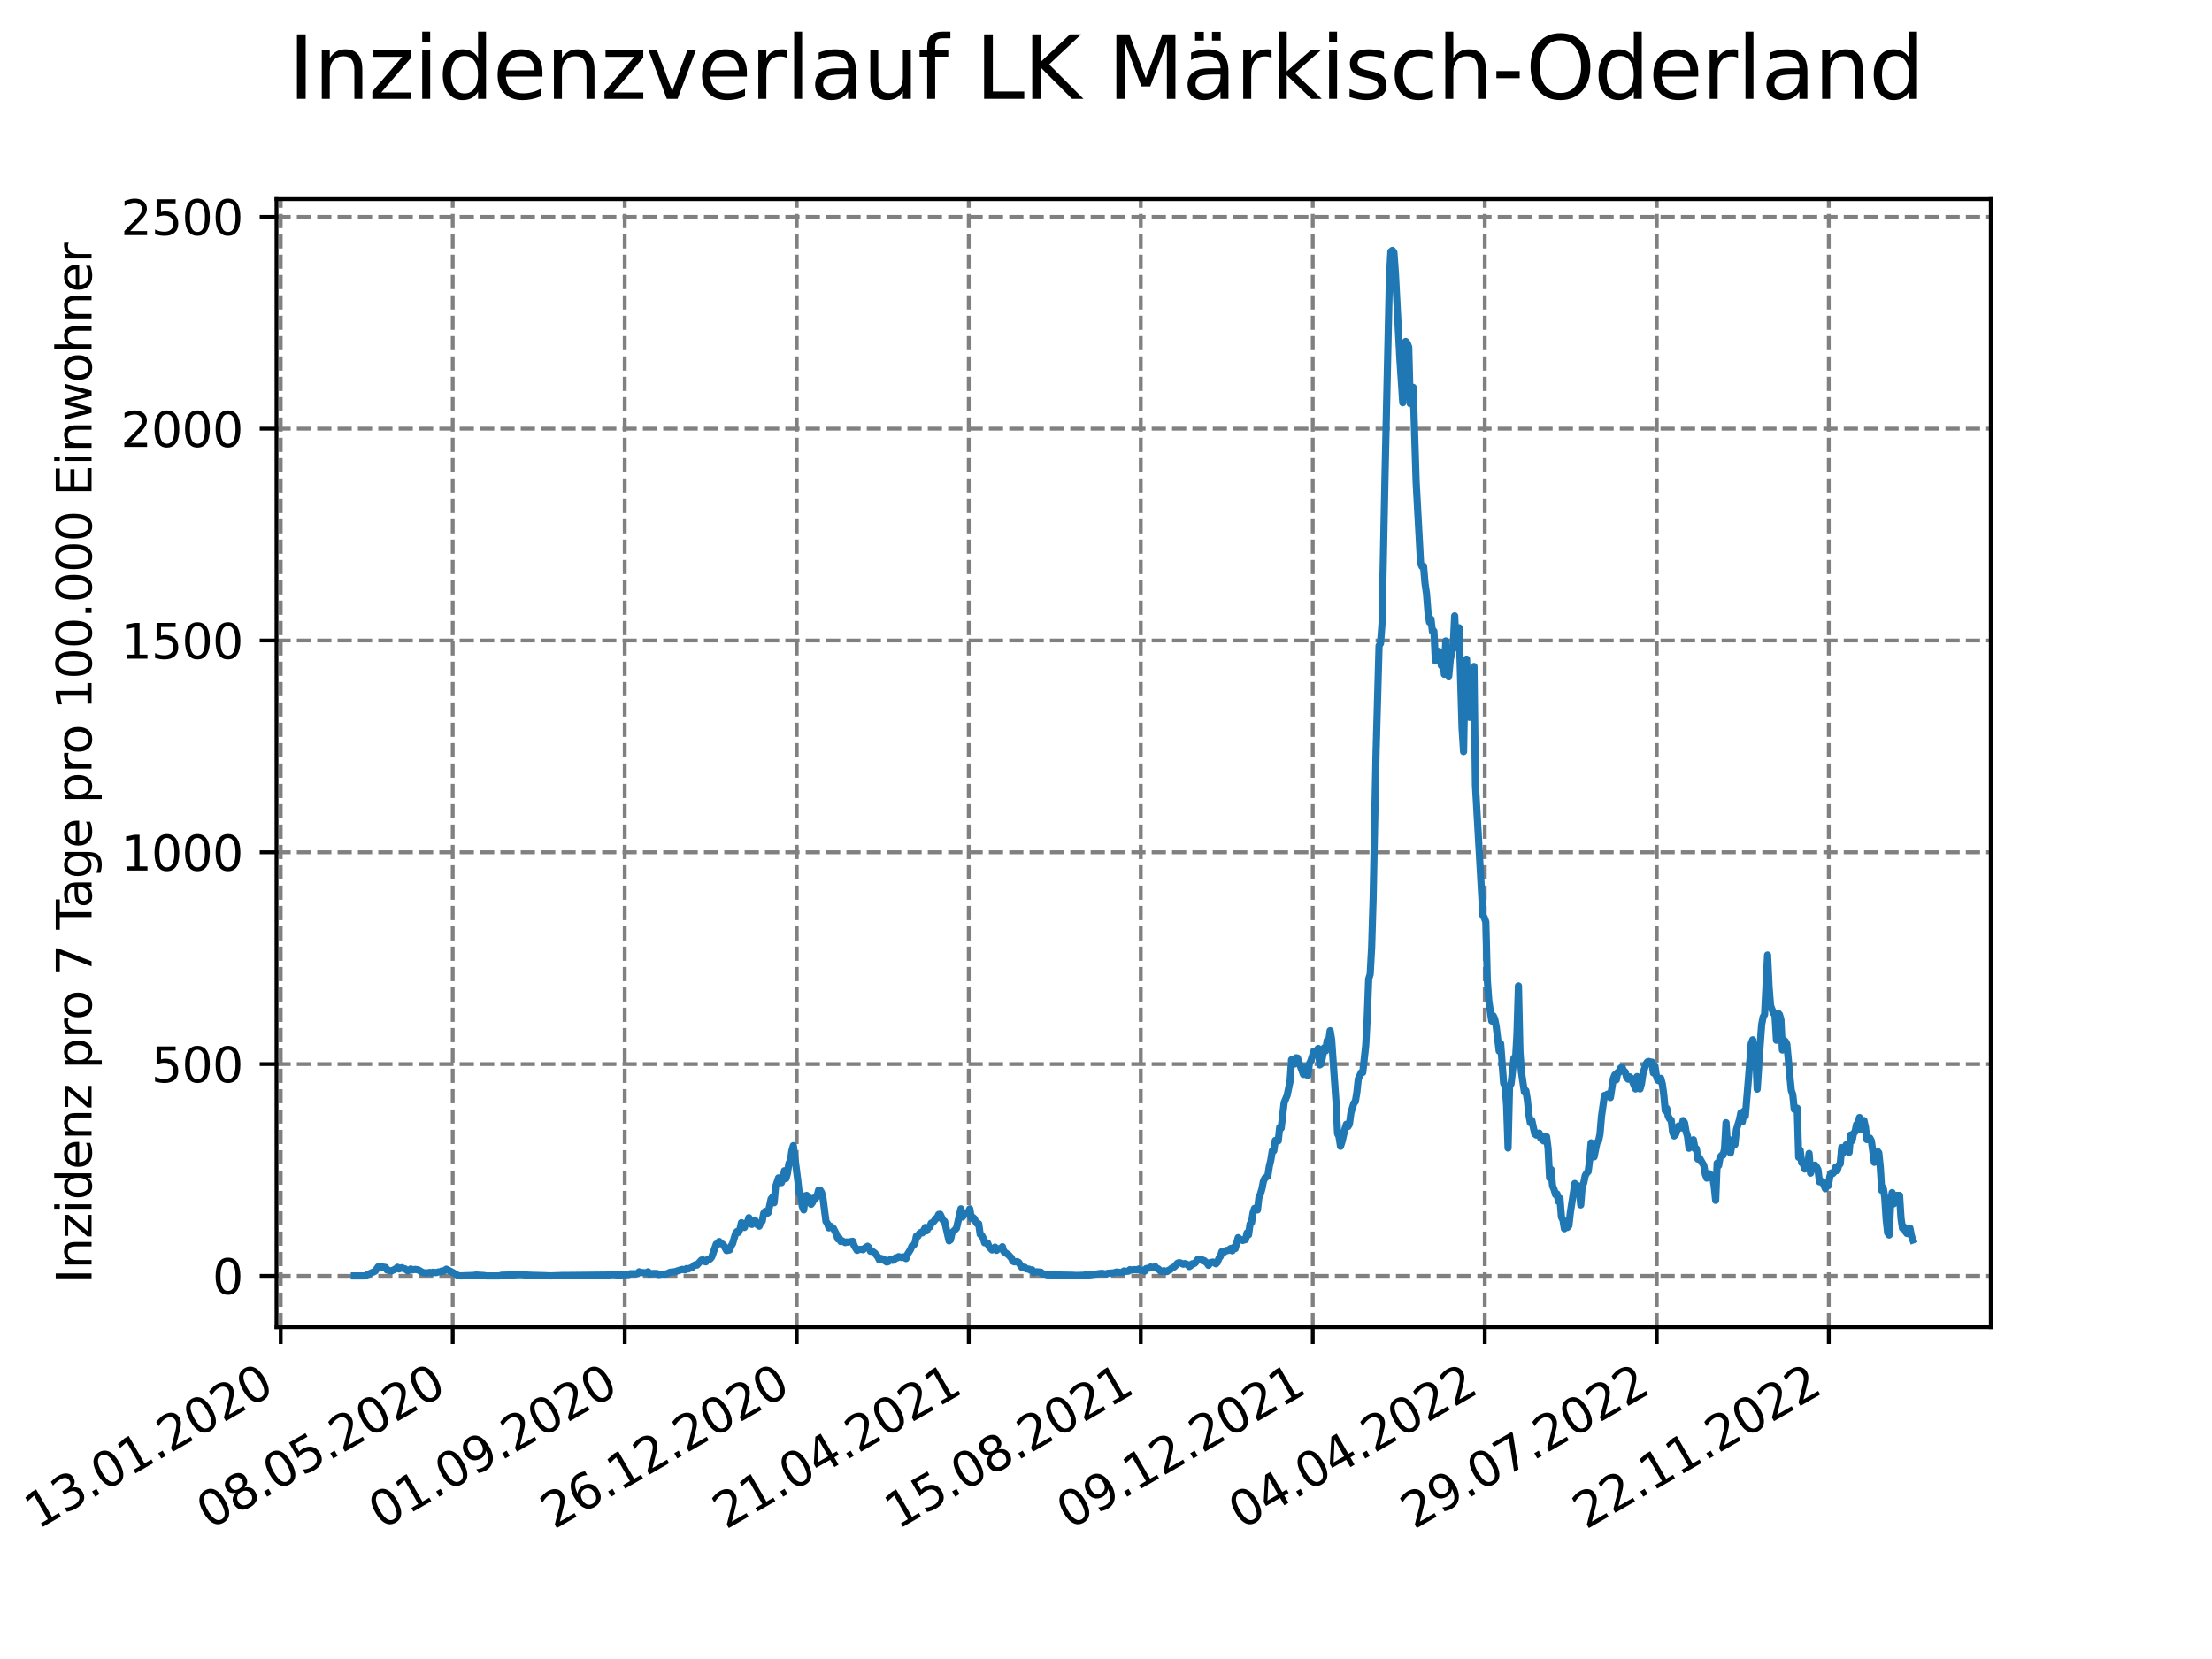 <?xml version="1.0" encoding="utf-8" standalone="no"?>
<!DOCTYPE svg PUBLIC "-//W3C//DTD SVG 1.1//EN"
  "http://www.w3.org/Graphics/SVG/1.1/DTD/svg11.dtd">
<svg xmlns:xlink="http://www.w3.org/1999/xlink" width="460.8pt" height="345.6pt" viewBox="0 0 460.8 345.6" xmlns="http://www.w3.org/2000/svg" version="1.1">
 <defs>
  <style type="text/css">*{stroke-linejoin: round; stroke-linecap: butt}</style>
 </defs>
 <g id="figure_1">
  <g id="patch_1">
   <path d="M 0 345.6 
L 460.8 345.6 
L 460.8 0 
L 0 0 
z
" style="fill: #ffffff"/>
  </g>
  <g id="axes_1">
   <g id="patch_2">
    <path d="M 57.6 276.48 
L 414.72 276.48 
L 414.72 41.472 
L 57.6 41.472 
z
" style="fill: #ffffff"/>
   </g>
   <g id="matplotlib.axis_1">
    <g id="xtick_1">
     <g id="line2d_1">
      <path d="M 58.478 276.48 
L 58.478 41.472 
" clip-path="url(#pdcfef39539)" style="fill: none; stroke-dasharray: 2.96,1.28; stroke-dashoffset: 0; stroke: #808080; stroke-width: 0.8"/>
     </g>
     <g id="line2d_2">
      <defs>
       <path id="mbf5cfbfa05" d="M 0 0 
L 0 3.5 
" style="stroke: #000000; stroke-width: 0.8"/>
      </defs>
      <g>
       <use xlink:href="#mbf5cfbfa05" x="58.478" y="276.48" style="stroke: #000000; stroke-width: 0.8"/>
      </g>
     </g>
     <g id="text_1">
      <!-- 13.01.2020 -->
      <g transform="translate(7.853 318.689) rotate(-30) scale(0.1 -0.1)">
       <defs>
        <path id="DejaVuSans-31" d="M 794 531 
L 1825 531 
L 1825 4091 
L 703 3866 
L 703 4441 
L 1819 4666 
L 2450 4666 
L 2450 531 
L 3481 531 
L 3481 0 
L 794 0 
L 794 531 
z
" transform="scale(0.016)"/>
        <path id="DejaVuSans-33" d="M 2597 2516 
Q 3050 2419 3304 2112 
Q 3559 1806 3559 1356 
Q 3559 666 3084 287 
Q 2609 -91 1734 -91 
Q 1441 -91 1130 -33 
Q 819 25 488 141 
L 488 750 
Q 750 597 1062 519 
Q 1375 441 1716 441 
Q 2309 441 2620 675 
Q 2931 909 2931 1356 
Q 2931 1769 2642 2001 
Q 2353 2234 1838 2234 
L 1294 2234 
L 1294 2753 
L 1863 2753 
Q 2328 2753 2575 2939 
Q 2822 3125 2822 3475 
Q 2822 3834 2567 4026 
Q 2313 4219 1838 4219 
Q 1578 4219 1281 4162 
Q 984 4106 628 3988 
L 628 4550 
Q 988 4650 1302 4700 
Q 1616 4750 1894 4750 
Q 2613 4750 3031 4423 
Q 3450 4097 3450 3541 
Q 3450 3153 3228 2886 
Q 3006 2619 2597 2516 
z
" transform="scale(0.016)"/>
        <path id="DejaVuSans-2e" d="M 684 794 
L 1344 794 
L 1344 0 
L 684 0 
L 684 794 
z
" transform="scale(0.016)"/>
        <path id="DejaVuSans-30" d="M 2034 4250 
Q 1547 4250 1301 3770 
Q 1056 3291 1056 2328 
Q 1056 1369 1301 889 
Q 1547 409 2034 409 
Q 2525 409 2770 889 
Q 3016 1369 3016 2328 
Q 3016 3291 2770 3770 
Q 2525 4250 2034 4250 
z
M 2034 4750 
Q 2819 4750 3233 4129 
Q 3647 3509 3647 2328 
Q 3647 1150 3233 529 
Q 2819 -91 2034 -91 
Q 1250 -91 836 529 
Q 422 1150 422 2328 
Q 422 3509 836 4129 
Q 1250 4750 2034 4750 
z
" transform="scale(0.016)"/>
        <path id="DejaVuSans-32" d="M 1228 531 
L 3431 531 
L 3431 0 
L 469 0 
L 469 531 
Q 828 903 1448 1529 
Q 2069 2156 2228 2338 
Q 2531 2678 2651 2914 
Q 2772 3150 2772 3378 
Q 2772 3750 2511 3984 
Q 2250 4219 1831 4219 
Q 1534 4219 1204 4116 
Q 875 4013 500 3803 
L 500 4441 
Q 881 4594 1212 4672 
Q 1544 4750 1819 4750 
Q 2544 4750 2975 4387 
Q 3406 4025 3406 3419 
Q 3406 3131 3298 2873 
Q 3191 2616 2906 2266 
Q 2828 2175 2409 1742 
Q 1991 1309 1228 531 
z
" transform="scale(0.016)"/>
       </defs>
       <use xlink:href="#DejaVuSans-31"/>
       <use xlink:href="#DejaVuSans-33" x="63.623"/>
       <use xlink:href="#DejaVuSans-2e" x="127.246"/>
       <use xlink:href="#DejaVuSans-30" x="159.033"/>
       <use xlink:href="#DejaVuSans-31" x="222.656"/>
       <use xlink:href="#DejaVuSans-2e" x="286.279"/>
       <use xlink:href="#DejaVuSans-32" x="318.066"/>
       <use xlink:href="#DejaVuSans-30" x="381.689"/>
       <use xlink:href="#DejaVuSans-32" x="445.312"/>
       <use xlink:href="#DejaVuSans-30" x="508.936"/>
      </g>
     </g>
    </g>
    <g id="xtick_2">
     <g id="line2d_3">
      <path d="M 94.31 276.48 
L 94.31 41.472 
" clip-path="url(#pdcfef39539)" style="fill: none; stroke-dasharray: 2.96,1.28; stroke-dashoffset: 0; stroke: #808080; stroke-width: 0.8"/>
     </g>
     <g id="line2d_4">
      <g>
       <use xlink:href="#mbf5cfbfa05" x="94.31" y="276.48" style="stroke: #000000; stroke-width: 0.8"/>
      </g>
     </g>
     <g id="text_2">
      <!-- 08.05.2020 -->
      <g transform="translate(43.685 318.689) rotate(-30) scale(0.1 -0.1)">
       <defs>
        <path id="DejaVuSans-38" d="M 2034 2216 
Q 1584 2216 1326 1975 
Q 1069 1734 1069 1313 
Q 1069 891 1326 650 
Q 1584 409 2034 409 
Q 2484 409 2743 651 
Q 3003 894 3003 1313 
Q 3003 1734 2745 1975 
Q 2488 2216 2034 2216 
z
M 1403 2484 
Q 997 2584 770 2862 
Q 544 3141 544 3541 
Q 544 4100 942 4425 
Q 1341 4750 2034 4750 
Q 2731 4750 3128 4425 
Q 3525 4100 3525 3541 
Q 3525 3141 3298 2862 
Q 3072 2584 2669 2484 
Q 3125 2378 3379 2068 
Q 3634 1759 3634 1313 
Q 3634 634 3220 271 
Q 2806 -91 2034 -91 
Q 1263 -91 848 271 
Q 434 634 434 1313 
Q 434 1759 690 2068 
Q 947 2378 1403 2484 
z
M 1172 3481 
Q 1172 3119 1398 2916 
Q 1625 2713 2034 2713 
Q 2441 2713 2670 2916 
Q 2900 3119 2900 3481 
Q 2900 3844 2670 4047 
Q 2441 4250 2034 4250 
Q 1625 4250 1398 4047 
Q 1172 3844 1172 3481 
z
" transform="scale(0.016)"/>
        <path id="DejaVuSans-35" d="M 691 4666 
L 3169 4666 
L 3169 4134 
L 1269 4134 
L 1269 2991 
Q 1406 3038 1543 3061 
Q 1681 3084 1819 3084 
Q 2600 3084 3056 2656 
Q 3513 2228 3513 1497 
Q 3513 744 3044 326 
Q 2575 -91 1722 -91 
Q 1428 -91 1123 -41 
Q 819 9 494 109 
L 494 744 
Q 775 591 1075 516 
Q 1375 441 1709 441 
Q 2250 441 2565 725 
Q 2881 1009 2881 1497 
Q 2881 1984 2565 2268 
Q 2250 2553 1709 2553 
Q 1456 2553 1204 2497 
Q 953 2441 691 2322 
L 691 4666 
z
" transform="scale(0.016)"/>
       </defs>
       <use xlink:href="#DejaVuSans-30"/>
       <use xlink:href="#DejaVuSans-38" x="63.623"/>
       <use xlink:href="#DejaVuSans-2e" x="127.246"/>
       <use xlink:href="#DejaVuSans-30" x="159.033"/>
       <use xlink:href="#DejaVuSans-35" x="222.656"/>
       <use xlink:href="#DejaVuSans-2e" x="286.279"/>
       <use xlink:href="#DejaVuSans-32" x="318.066"/>
       <use xlink:href="#DejaVuSans-30" x="381.689"/>
       <use xlink:href="#DejaVuSans-32" x="445.312"/>
       <use xlink:href="#DejaVuSans-30" x="508.936"/>
      </g>
     </g>
    </g>
    <g id="xtick_3">
     <g id="line2d_5">
      <path d="M 130.143 276.48 
L 130.143 41.472 
" clip-path="url(#pdcfef39539)" style="fill: none; stroke-dasharray: 2.96,1.28; stroke-dashoffset: 0; stroke: #808080; stroke-width: 0.8"/>
     </g>
     <g id="line2d_6">
      <g>
       <use xlink:href="#mbf5cfbfa05" x="130.143" y="276.48" style="stroke: #000000; stroke-width: 0.8"/>
      </g>
     </g>
     <g id="text_3">
      <!-- 01.09.2020 -->
      <g transform="translate(79.518 318.689) rotate(-30) scale(0.1 -0.1)">
       <defs>
        <path id="DejaVuSans-39" d="M 703 97 
L 703 672 
Q 941 559 1184 500 
Q 1428 441 1663 441 
Q 2288 441 2617 861 
Q 2947 1281 2994 2138 
Q 2813 1869 2534 1725 
Q 2256 1581 1919 1581 
Q 1219 1581 811 2004 
Q 403 2428 403 3163 
Q 403 3881 828 4315 
Q 1253 4750 1959 4750 
Q 2769 4750 3195 4129 
Q 3622 3509 3622 2328 
Q 3622 1225 3098 567 
Q 2575 -91 1691 -91 
Q 1453 -91 1209 -44 
Q 966 3 703 97 
z
M 1959 2075 
Q 2384 2075 2632 2365 
Q 2881 2656 2881 3163 
Q 2881 3666 2632 3958 
Q 2384 4250 1959 4250 
Q 1534 4250 1286 3958 
Q 1038 3666 1038 3163 
Q 1038 2656 1286 2365 
Q 1534 2075 1959 2075 
z
" transform="scale(0.016)"/>
       </defs>
       <use xlink:href="#DejaVuSans-30"/>
       <use xlink:href="#DejaVuSans-31" x="63.623"/>
       <use xlink:href="#DejaVuSans-2e" x="127.246"/>
       <use xlink:href="#DejaVuSans-30" x="159.033"/>
       <use xlink:href="#DejaVuSans-39" x="222.656"/>
       <use xlink:href="#DejaVuSans-2e" x="286.279"/>
       <use xlink:href="#DejaVuSans-32" x="318.066"/>
       <use xlink:href="#DejaVuSans-30" x="381.689"/>
       <use xlink:href="#DejaVuSans-32" x="445.312"/>
       <use xlink:href="#DejaVuSans-30" x="508.936"/>
      </g>
     </g>
    </g>
    <g id="xtick_4">
     <g id="line2d_7">
      <path d="M 165.975 276.48 
L 165.975 41.472 
" clip-path="url(#pdcfef39539)" style="fill: none; stroke-dasharray: 2.96,1.28; stroke-dashoffset: 0; stroke: #808080; stroke-width: 0.8"/>
     </g>
     <g id="line2d_8">
      <g>
       <use xlink:href="#mbf5cfbfa05" x="165.975" y="276.48" style="stroke: #000000; stroke-width: 0.8"/>
      </g>
     </g>
     <g id="text_4">
      <!-- 26.12.2020 -->
      <g transform="translate(115.35 318.689) rotate(-30) scale(0.1 -0.1)">
       <defs>
        <path id="DejaVuSans-36" d="M 2113 2584 
Q 1688 2584 1439 2293 
Q 1191 2003 1191 1497 
Q 1191 994 1439 701 
Q 1688 409 2113 409 
Q 2538 409 2786 701 
Q 3034 994 3034 1497 
Q 3034 2003 2786 2293 
Q 2538 2584 2113 2584 
z
M 3366 4563 
L 3366 3988 
Q 3128 4100 2886 4159 
Q 2644 4219 2406 4219 
Q 1781 4219 1451 3797 
Q 1122 3375 1075 2522 
Q 1259 2794 1537 2939 
Q 1816 3084 2150 3084 
Q 2853 3084 3261 2657 
Q 3669 2231 3669 1497 
Q 3669 778 3244 343 
Q 2819 -91 2113 -91 
Q 1303 -91 875 529 
Q 447 1150 447 2328 
Q 447 3434 972 4092 
Q 1497 4750 2381 4750 
Q 2619 4750 2861 4703 
Q 3103 4656 3366 4563 
z
" transform="scale(0.016)"/>
       </defs>
       <use xlink:href="#DejaVuSans-32"/>
       <use xlink:href="#DejaVuSans-36" x="63.623"/>
       <use xlink:href="#DejaVuSans-2e" x="127.246"/>
       <use xlink:href="#DejaVuSans-31" x="159.033"/>
       <use xlink:href="#DejaVuSans-32" x="222.656"/>
       <use xlink:href="#DejaVuSans-2e" x="286.279"/>
       <use xlink:href="#DejaVuSans-32" x="318.066"/>
       <use xlink:href="#DejaVuSans-30" x="381.689"/>
       <use xlink:href="#DejaVuSans-32" x="445.312"/>
       <use xlink:href="#DejaVuSans-30" x="508.936"/>
      </g>
     </g>
    </g>
    <g id="xtick_5">
     <g id="line2d_9">
      <path d="M 201.808 276.48 
L 201.808 41.472 
" clip-path="url(#pdcfef39539)" style="fill: none; stroke-dasharray: 2.96,1.28; stroke-dashoffset: 0; stroke: #808080; stroke-width: 0.8"/>
     </g>
     <g id="line2d_10">
      <g>
       <use xlink:href="#mbf5cfbfa05" x="201.808" y="276.48" style="stroke: #000000; stroke-width: 0.8"/>
      </g>
     </g>
     <g id="text_5">
      <!-- 21.04.2021 -->
      <g transform="translate(151.182 318.689) rotate(-30) scale(0.1 -0.1)">
       <defs>
        <path id="DejaVuSans-34" d="M 2419 4116 
L 825 1625 
L 2419 1625 
L 2419 4116 
z
M 2253 4666 
L 3047 4666 
L 3047 1625 
L 3713 1625 
L 3713 1100 
L 3047 1100 
L 3047 0 
L 2419 0 
L 2419 1100 
L 313 1100 
L 313 1709 
L 2253 4666 
z
" transform="scale(0.016)"/>
       </defs>
       <use xlink:href="#DejaVuSans-32"/>
       <use xlink:href="#DejaVuSans-31" x="63.623"/>
       <use xlink:href="#DejaVuSans-2e" x="127.246"/>
       <use xlink:href="#DejaVuSans-30" x="159.033"/>
       <use xlink:href="#DejaVuSans-34" x="222.656"/>
       <use xlink:href="#DejaVuSans-2e" x="286.279"/>
       <use xlink:href="#DejaVuSans-32" x="318.066"/>
       <use xlink:href="#DejaVuSans-30" x="381.689"/>
       <use xlink:href="#DejaVuSans-32" x="445.312"/>
       <use xlink:href="#DejaVuSans-31" x="508.936"/>
      </g>
     </g>
    </g>
    <g id="xtick_6">
     <g id="line2d_11">
      <path d="M 237.64 276.48 
L 237.64 41.472 
" clip-path="url(#pdcfef39539)" style="fill: none; stroke-dasharray: 2.96,1.28; stroke-dashoffset: 0; stroke: #808080; stroke-width: 0.8"/>
     </g>
     <g id="line2d_12">
      <g>
       <use xlink:href="#mbf5cfbfa05" x="237.64" y="276.48" style="stroke: #000000; stroke-width: 0.8"/>
      </g>
     </g>
     <g id="text_6">
      <!-- 15.08.2021 -->
      <g transform="translate(187.015 318.689) rotate(-30) scale(0.1 -0.1)">
       <use xlink:href="#DejaVuSans-31"/>
       <use xlink:href="#DejaVuSans-35" x="63.623"/>
       <use xlink:href="#DejaVuSans-2e" x="127.246"/>
       <use xlink:href="#DejaVuSans-30" x="159.033"/>
       <use xlink:href="#DejaVuSans-38" x="222.656"/>
       <use xlink:href="#DejaVuSans-2e" x="286.279"/>
       <use xlink:href="#DejaVuSans-32" x="318.066"/>
       <use xlink:href="#DejaVuSans-30" x="381.689"/>
       <use xlink:href="#DejaVuSans-32" x="445.312"/>
       <use xlink:href="#DejaVuSans-31" x="508.936"/>
      </g>
     </g>
    </g>
    <g id="xtick_7">
     <g id="line2d_13">
      <path d="M 273.473 276.48 
L 273.473 41.472 
" clip-path="url(#pdcfef39539)" style="fill: none; stroke-dasharray: 2.96,1.28; stroke-dashoffset: 0; stroke: #808080; stroke-width: 0.8"/>
     </g>
     <g id="line2d_14">
      <g>
       <use xlink:href="#mbf5cfbfa05" x="273.473" y="276.48" style="stroke: #000000; stroke-width: 0.8"/>
      </g>
     </g>
     <g id="text_7">
      <!-- 09.12.2021 -->
      <g transform="translate(222.847 318.689) rotate(-30) scale(0.1 -0.1)">
       <use xlink:href="#DejaVuSans-30"/>
       <use xlink:href="#DejaVuSans-39" x="63.623"/>
       <use xlink:href="#DejaVuSans-2e" x="127.246"/>
       <use xlink:href="#DejaVuSans-31" x="159.033"/>
       <use xlink:href="#DejaVuSans-32" x="222.656"/>
       <use xlink:href="#DejaVuSans-2e" x="286.279"/>
       <use xlink:href="#DejaVuSans-32" x="318.066"/>
       <use xlink:href="#DejaVuSans-30" x="381.689"/>
       <use xlink:href="#DejaVuSans-32" x="445.312"/>
       <use xlink:href="#DejaVuSans-31" x="508.936"/>
      </g>
     </g>
    </g>
    <g id="xtick_8">
     <g id="line2d_15">
      <path d="M 309.305 276.48 
L 309.305 41.472 
" clip-path="url(#pdcfef39539)" style="fill: none; stroke-dasharray: 2.96,1.28; stroke-dashoffset: 0; stroke: #808080; stroke-width: 0.8"/>
     </g>
     <g id="line2d_16">
      <g>
       <use xlink:href="#mbf5cfbfa05" x="309.305" y="276.48" style="stroke: #000000; stroke-width: 0.8"/>
      </g>
     </g>
     <g id="text_8">
      <!-- 04.04.2022 -->
      <g transform="translate(258.68 318.689) rotate(-30) scale(0.1 -0.1)">
       <use xlink:href="#DejaVuSans-30"/>
       <use xlink:href="#DejaVuSans-34" x="63.623"/>
       <use xlink:href="#DejaVuSans-2e" x="127.246"/>
       <use xlink:href="#DejaVuSans-30" x="159.033"/>
       <use xlink:href="#DejaVuSans-34" x="222.656"/>
       <use xlink:href="#DejaVuSans-2e" x="286.279"/>
       <use xlink:href="#DejaVuSans-32" x="318.066"/>
       <use xlink:href="#DejaVuSans-30" x="381.689"/>
       <use xlink:href="#DejaVuSans-32" x="445.312"/>
       <use xlink:href="#DejaVuSans-32" x="508.936"/>
      </g>
     </g>
    </g>
    <g id="xtick_9">
     <g id="line2d_17">
      <path d="M 345.138 276.48 
L 345.138 41.472 
" clip-path="url(#pdcfef39539)" style="fill: none; stroke-dasharray: 2.96,1.28; stroke-dashoffset: 0; stroke: #808080; stroke-width: 0.8"/>
     </g>
     <g id="line2d_18">
      <g>
       <use xlink:href="#mbf5cfbfa05" x="345.138" y="276.48" style="stroke: #000000; stroke-width: 0.8"/>
      </g>
     </g>
     <g id="text_9">
      <!-- 29.07.2022 -->
      <g transform="translate(294.512 318.689) rotate(-30) scale(0.1 -0.1)">
       <defs>
        <path id="DejaVuSans-37" d="M 525 4666 
L 3525 4666 
L 3525 4397 
L 1831 0 
L 1172 0 
L 2766 4134 
L 525 4134 
L 525 4666 
z
" transform="scale(0.016)"/>
       </defs>
       <use xlink:href="#DejaVuSans-32"/>
       <use xlink:href="#DejaVuSans-39" x="63.623"/>
       <use xlink:href="#DejaVuSans-2e" x="127.246"/>
       <use xlink:href="#DejaVuSans-30" x="159.033"/>
       <use xlink:href="#DejaVuSans-37" x="222.656"/>
       <use xlink:href="#DejaVuSans-2e" x="286.279"/>
       <use xlink:href="#DejaVuSans-32" x="318.066"/>
       <use xlink:href="#DejaVuSans-30" x="381.689"/>
       <use xlink:href="#DejaVuSans-32" x="445.312"/>
       <use xlink:href="#DejaVuSans-32" x="508.936"/>
      </g>
     </g>
    </g>
    <g id="xtick_10">
     <g id="line2d_19">
      <path d="M 380.97 276.48 
L 380.97 41.472 
" clip-path="url(#pdcfef39539)" style="fill: none; stroke-dasharray: 2.96,1.28; stroke-dashoffset: 0; stroke: #808080; stroke-width: 0.8"/>
     </g>
     <g id="line2d_20">
      <g>
       <use xlink:href="#mbf5cfbfa05" x="380.97" y="276.48" style="stroke: #000000; stroke-width: 0.8"/>
      </g>
     </g>
     <g id="text_10">
      <!-- 22.11.2022 -->
      <g transform="translate(330.345 318.689) rotate(-30) scale(0.1 -0.1)">
       <use xlink:href="#DejaVuSans-32"/>
       <use xlink:href="#DejaVuSans-32" x="63.623"/>
       <use xlink:href="#DejaVuSans-2e" x="127.246"/>
       <use xlink:href="#DejaVuSans-31" x="159.033"/>
       <use xlink:href="#DejaVuSans-31" x="222.656"/>
       <use xlink:href="#DejaVuSans-2e" x="286.279"/>
       <use xlink:href="#DejaVuSans-32" x="318.066"/>
       <use xlink:href="#DejaVuSans-30" x="381.689"/>
       <use xlink:href="#DejaVuSans-32" x="445.312"/>
       <use xlink:href="#DejaVuSans-32" x="508.936"/>
      </g>
     </g>
    </g>
   </g>
   <g id="matplotlib.axis_2">
    <g id="ytick_1">
     <g id="line2d_21">
      <path d="M 57.6 265.798 
L 414.72 265.798 
" clip-path="url(#pdcfef39539)" style="fill: none; stroke-dasharray: 2.96,1.28; stroke-dashoffset: 0; stroke: #808080; stroke-width: 0.8"/>
     </g>
     <g id="line2d_22">
      <defs>
       <path id="mfcf473ac1a" d="M 0 0 
L -3.5 0 
" style="stroke: #000000; stroke-width: 0.8"/>
      </defs>
      <g>
       <use xlink:href="#mfcf473ac1a" x="57.6" y="265.798" style="stroke: #000000; stroke-width: 0.8"/>
      </g>
     </g>
     <g id="text_11">
      <!-- 0 -->
      <g transform="translate(44.237 269.597) scale(0.1 -0.1)">
       <use xlink:href="#DejaVuSans-30"/>
      </g>
     </g>
    </g>
    <g id="ytick_2">
     <g id="line2d_23">
      <path d="M 57.6 221.674 
L 414.72 221.674 
" clip-path="url(#pdcfef39539)" style="fill: none; stroke-dasharray: 2.96,1.28; stroke-dashoffset: 0; stroke: #808080; stroke-width: 0.8"/>
     </g>
     <g id="line2d_24">
      <g>
       <use xlink:href="#mfcf473ac1a" x="57.6" y="221.674" style="stroke: #000000; stroke-width: 0.8"/>
      </g>
     </g>
     <g id="text_12">
      <!-- 500 -->
      <g transform="translate(31.512 225.473) scale(0.1 -0.1)">
       <use xlink:href="#DejaVuSans-35"/>
       <use xlink:href="#DejaVuSans-30" x="63.623"/>
       <use xlink:href="#DejaVuSans-30" x="127.246"/>
      </g>
     </g>
    </g>
    <g id="ytick_3">
     <g id="line2d_25">
      <path d="M 57.6 177.549 
L 414.72 177.549 
" clip-path="url(#pdcfef39539)" style="fill: none; stroke-dasharray: 2.96,1.28; stroke-dashoffset: 0; stroke: #808080; stroke-width: 0.8"/>
     </g>
     <g id="line2d_26">
      <g>
       <use xlink:href="#mfcf473ac1a" x="57.6" y="177.549" style="stroke: #000000; stroke-width: 0.8"/>
      </g>
     </g>
     <g id="text_13">
      <!-- 1000 -->
      <g transform="translate(25.15 181.349) scale(0.1 -0.1)">
       <use xlink:href="#DejaVuSans-31"/>
       <use xlink:href="#DejaVuSans-30" x="63.623"/>
       <use xlink:href="#DejaVuSans-30" x="127.246"/>
       <use xlink:href="#DejaVuSans-30" x="190.869"/>
      </g>
     </g>
    </g>
    <g id="ytick_4">
     <g id="line2d_27">
      <path d="M 57.6 133.425 
L 414.72 133.425 
" clip-path="url(#pdcfef39539)" style="fill: none; stroke-dasharray: 2.96,1.28; stroke-dashoffset: 0; stroke: #808080; stroke-width: 0.8"/>
     </g>
     <g id="line2d_28">
      <g>
       <use xlink:href="#mfcf473ac1a" x="57.6" y="133.425" style="stroke: #000000; stroke-width: 0.8"/>
      </g>
     </g>
     <g id="text_14">
      <!-- 1500 -->
      <g transform="translate(25.15 137.224) scale(0.1 -0.1)">
       <use xlink:href="#DejaVuSans-31"/>
       <use xlink:href="#DejaVuSans-35" x="63.623"/>
       <use xlink:href="#DejaVuSans-30" x="127.246"/>
       <use xlink:href="#DejaVuSans-30" x="190.869"/>
      </g>
     </g>
    </g>
    <g id="ytick_5">
     <g id="line2d_29">
      <path d="M 57.6 89.301 
L 414.72 89.301 
" clip-path="url(#pdcfef39539)" style="fill: none; stroke-dasharray: 2.96,1.28; stroke-dashoffset: 0; stroke: #808080; stroke-width: 0.8"/>
     </g>
     <g id="line2d_30">
      <g>
       <use xlink:href="#mfcf473ac1a" x="57.6" y="89.301" style="stroke: #000000; stroke-width: 0.8"/>
      </g>
     </g>
     <g id="text_15">
      <!-- 2000 -->
      <g transform="translate(25.15 93.1) scale(0.1 -0.1)">
       <use xlink:href="#DejaVuSans-32"/>
       <use xlink:href="#DejaVuSans-30" x="63.623"/>
       <use xlink:href="#DejaVuSans-30" x="127.246"/>
       <use xlink:href="#DejaVuSans-30" x="190.869"/>
      </g>
     </g>
    </g>
    <g id="ytick_6">
     <g id="line2d_31">
      <path d="M 57.6 45.177 
L 414.72 45.177 
" clip-path="url(#pdcfef39539)" style="fill: none; stroke-dasharray: 2.96,1.28; stroke-dashoffset: 0; stroke: #808080; stroke-width: 0.8"/>
     </g>
     <g id="line2d_32">
      <g>
       <use xlink:href="#mfcf473ac1a" x="57.6" y="45.177" style="stroke: #000000; stroke-width: 0.8"/>
      </g>
     </g>
     <g id="text_16">
      <!-- 2500 -->
      <g transform="translate(25.15 48.976) scale(0.1 -0.1)">
       <use xlink:href="#DejaVuSans-32"/>
       <use xlink:href="#DejaVuSans-35" x="63.623"/>
       <use xlink:href="#DejaVuSans-30" x="127.246"/>
       <use xlink:href="#DejaVuSans-30" x="190.869"/>
      </g>
     </g>
    </g>
    <g id="text_17">
     <!-- Inzidenz pro 7 Tage pro 100.000 Einwohner -->
     <g transform="translate(19.07 267.301) rotate(-90) scale(0.1 -0.1)">
      <defs>
       <path id="DejaVuSans-49" d="M 628 4666 
L 1259 4666 
L 1259 0 
L 628 0 
L 628 4666 
z
" transform="scale(0.016)"/>
       <path id="DejaVuSans-6e" d="M 3513 2113 
L 3513 0 
L 2938 0 
L 2938 2094 
Q 2938 2591 2744 2837 
Q 2550 3084 2163 3084 
Q 1697 3084 1428 2787 
Q 1159 2491 1159 1978 
L 1159 0 
L 581 0 
L 581 3500 
L 1159 3500 
L 1159 2956 
Q 1366 3272 1645 3428 
Q 1925 3584 2291 3584 
Q 2894 3584 3203 3211 
Q 3513 2838 3513 2113 
z
" transform="scale(0.016)"/>
       <path id="DejaVuSans-7a" d="M 353 3500 
L 3084 3500 
L 3084 2975 
L 922 459 
L 3084 459 
L 3084 0 
L 275 0 
L 275 525 
L 2438 3041 
L 353 3041 
L 353 3500 
z
" transform="scale(0.016)"/>
       <path id="DejaVuSans-69" d="M 603 3500 
L 1178 3500 
L 1178 0 
L 603 0 
L 603 3500 
z
M 603 4863 
L 1178 4863 
L 1178 4134 
L 603 4134 
L 603 4863 
z
" transform="scale(0.016)"/>
       <path id="DejaVuSans-64" d="M 2906 2969 
L 2906 4863 
L 3481 4863 
L 3481 0 
L 2906 0 
L 2906 525 
Q 2725 213 2448 61 
Q 2172 -91 1784 -91 
Q 1150 -91 751 415 
Q 353 922 353 1747 
Q 353 2572 751 3078 
Q 1150 3584 1784 3584 
Q 2172 3584 2448 3432 
Q 2725 3281 2906 2969 
z
M 947 1747 
Q 947 1113 1208 752 
Q 1469 391 1925 391 
Q 2381 391 2643 752 
Q 2906 1113 2906 1747 
Q 2906 2381 2643 2742 
Q 2381 3103 1925 3103 
Q 1469 3103 1208 2742 
Q 947 2381 947 1747 
z
" transform="scale(0.016)"/>
       <path id="DejaVuSans-65" d="M 3597 1894 
L 3597 1613 
L 953 1613 
Q 991 1019 1311 708 
Q 1631 397 2203 397 
Q 2534 397 2845 478 
Q 3156 559 3463 722 
L 3463 178 
Q 3153 47 2828 -22 
Q 2503 -91 2169 -91 
Q 1331 -91 842 396 
Q 353 884 353 1716 
Q 353 2575 817 3079 
Q 1281 3584 2069 3584 
Q 2775 3584 3186 3129 
Q 3597 2675 3597 1894 
z
M 3022 2063 
Q 3016 2534 2758 2815 
Q 2500 3097 2075 3097 
Q 1594 3097 1305 2825 
Q 1016 2553 972 2059 
L 3022 2063 
z
" transform="scale(0.016)"/>
       <path id="DejaVuSans-20" transform="scale(0.016)"/>
       <path id="DejaVuSans-70" d="M 1159 525 
L 1159 -1331 
L 581 -1331 
L 581 3500 
L 1159 3500 
L 1159 2969 
Q 1341 3281 1617 3432 
Q 1894 3584 2278 3584 
Q 2916 3584 3314 3078 
Q 3713 2572 3713 1747 
Q 3713 922 3314 415 
Q 2916 -91 2278 -91 
Q 1894 -91 1617 61 
Q 1341 213 1159 525 
z
M 3116 1747 
Q 3116 2381 2855 2742 
Q 2594 3103 2138 3103 
Q 1681 3103 1420 2742 
Q 1159 2381 1159 1747 
Q 1159 1113 1420 752 
Q 1681 391 2138 391 
Q 2594 391 2855 752 
Q 3116 1113 3116 1747 
z
" transform="scale(0.016)"/>
       <path id="DejaVuSans-72" d="M 2631 2963 
Q 2534 3019 2420 3045 
Q 2306 3072 2169 3072 
Q 1681 3072 1420 2755 
Q 1159 2438 1159 1844 
L 1159 0 
L 581 0 
L 581 3500 
L 1159 3500 
L 1159 2956 
Q 1341 3275 1631 3429 
Q 1922 3584 2338 3584 
Q 2397 3584 2469 3576 
Q 2541 3569 2628 3553 
L 2631 2963 
z
" transform="scale(0.016)"/>
       <path id="DejaVuSans-6f" d="M 1959 3097 
Q 1497 3097 1228 2736 
Q 959 2375 959 1747 
Q 959 1119 1226 758 
Q 1494 397 1959 397 
Q 2419 397 2687 759 
Q 2956 1122 2956 1747 
Q 2956 2369 2687 2733 
Q 2419 3097 1959 3097 
z
M 1959 3584 
Q 2709 3584 3137 3096 
Q 3566 2609 3566 1747 
Q 3566 888 3137 398 
Q 2709 -91 1959 -91 
Q 1206 -91 779 398 
Q 353 888 353 1747 
Q 353 2609 779 3096 
Q 1206 3584 1959 3584 
z
" transform="scale(0.016)"/>
       <path id="DejaVuSans-54" d="M -19 4666 
L 3928 4666 
L 3928 4134 
L 2272 4134 
L 2272 0 
L 1638 0 
L 1638 4134 
L -19 4134 
L -19 4666 
z
" transform="scale(0.016)"/>
       <path id="DejaVuSans-61" d="M 2194 1759 
Q 1497 1759 1228 1600 
Q 959 1441 959 1056 
Q 959 750 1161 570 
Q 1363 391 1709 391 
Q 2188 391 2477 730 
Q 2766 1069 2766 1631 
L 2766 1759 
L 2194 1759 
z
M 3341 1997 
L 3341 0 
L 2766 0 
L 2766 531 
Q 2569 213 2275 61 
Q 1981 -91 1556 -91 
Q 1019 -91 701 211 
Q 384 513 384 1019 
Q 384 1609 779 1909 
Q 1175 2209 1959 2209 
L 2766 2209 
L 2766 2266 
Q 2766 2663 2505 2880 
Q 2244 3097 1772 3097 
Q 1472 3097 1187 3025 
Q 903 2953 641 2809 
L 641 3341 
Q 956 3463 1253 3523 
Q 1550 3584 1831 3584 
Q 2591 3584 2966 3190 
Q 3341 2797 3341 1997 
z
" transform="scale(0.016)"/>
       <path id="DejaVuSans-67" d="M 2906 1791 
Q 2906 2416 2648 2759 
Q 2391 3103 1925 3103 
Q 1463 3103 1205 2759 
Q 947 2416 947 1791 
Q 947 1169 1205 825 
Q 1463 481 1925 481 
Q 2391 481 2648 825 
Q 2906 1169 2906 1791 
z
M 3481 434 
Q 3481 -459 3084 -895 
Q 2688 -1331 1869 -1331 
Q 1566 -1331 1297 -1286 
Q 1028 -1241 775 -1147 
L 775 -588 
Q 1028 -725 1275 -790 
Q 1522 -856 1778 -856 
Q 2344 -856 2625 -561 
Q 2906 -266 2906 331 
L 2906 616 
Q 2728 306 2450 153 
Q 2172 0 1784 0 
Q 1141 0 747 490 
Q 353 981 353 1791 
Q 353 2603 747 3093 
Q 1141 3584 1784 3584 
Q 2172 3584 2450 3431 
Q 2728 3278 2906 2969 
L 2906 3500 
L 3481 3500 
L 3481 434 
z
" transform="scale(0.016)"/>
       <path id="DejaVuSans-45" d="M 628 4666 
L 3578 4666 
L 3578 4134 
L 1259 4134 
L 1259 2753 
L 3481 2753 
L 3481 2222 
L 1259 2222 
L 1259 531 
L 3634 531 
L 3634 0 
L 628 0 
L 628 4666 
z
" transform="scale(0.016)"/>
       <path id="DejaVuSans-77" d="M 269 3500 
L 844 3500 
L 1563 769 
L 2278 3500 
L 2956 3500 
L 3675 769 
L 4391 3500 
L 4966 3500 
L 4050 0 
L 3372 0 
L 2619 2869 
L 1863 0 
L 1184 0 
L 269 3500 
z
" transform="scale(0.016)"/>
       <path id="DejaVuSans-68" d="M 3513 2113 
L 3513 0 
L 2938 0 
L 2938 2094 
Q 2938 2591 2744 2837 
Q 2550 3084 2163 3084 
Q 1697 3084 1428 2787 
Q 1159 2491 1159 1978 
L 1159 0 
L 581 0 
L 581 4863 
L 1159 4863 
L 1159 2956 
Q 1366 3272 1645 3428 
Q 1925 3584 2291 3584 
Q 2894 3584 3203 3211 
Q 3513 2838 3513 2113 
z
" transform="scale(0.016)"/>
      </defs>
      <use xlink:href="#DejaVuSans-49"/>
      <use xlink:href="#DejaVuSans-6e" x="29.492"/>
      <use xlink:href="#DejaVuSans-7a" x="92.871"/>
      <use xlink:href="#DejaVuSans-69" x="145.361"/>
      <use xlink:href="#DejaVuSans-64" x="173.145"/>
      <use xlink:href="#DejaVuSans-65" x="236.621"/>
      <use xlink:href="#DejaVuSans-6e" x="298.145"/>
      <use xlink:href="#DejaVuSans-7a" x="361.523"/>
      <use xlink:href="#DejaVuSans-20" x="414.014"/>
      <use xlink:href="#DejaVuSans-70" x="445.801"/>
      <use xlink:href="#DejaVuSans-72" x="509.277"/>
      <use xlink:href="#DejaVuSans-6f" x="548.141"/>
      <use xlink:href="#DejaVuSans-20" x="609.322"/>
      <use xlink:href="#DejaVuSans-37" x="641.109"/>
      <use xlink:href="#DejaVuSans-20" x="704.732"/>
      <use xlink:href="#DejaVuSans-54" x="736.52"/>
      <use xlink:href="#DejaVuSans-61" x="781.104"/>
      <use xlink:href="#DejaVuSans-67" x="842.383"/>
      <use xlink:href="#DejaVuSans-65" x="905.859"/>
      <use xlink:href="#DejaVuSans-20" x="967.383"/>
      <use xlink:href="#DejaVuSans-70" x="999.17"/>
      <use xlink:href="#DejaVuSans-72" x="1062.646"/>
      <use xlink:href="#DejaVuSans-6f" x="1101.51"/>
      <use xlink:href="#DejaVuSans-20" x="1162.691"/>
      <use xlink:href="#DejaVuSans-31" x="1194.479"/>
      <use xlink:href="#DejaVuSans-30" x="1258.102"/>
      <use xlink:href="#DejaVuSans-30" x="1321.725"/>
      <use xlink:href="#DejaVuSans-2e" x="1385.348"/>
      <use xlink:href="#DejaVuSans-30" x="1417.135"/>
      <use xlink:href="#DejaVuSans-30" x="1480.758"/>
      <use xlink:href="#DejaVuSans-30" x="1544.381"/>
      <use xlink:href="#DejaVuSans-20" x="1608.004"/>
      <use xlink:href="#DejaVuSans-45" x="1639.791"/>
      <use xlink:href="#DejaVuSans-69" x="1702.975"/>
      <use xlink:href="#DejaVuSans-6e" x="1730.758"/>
      <use xlink:href="#DejaVuSans-77" x="1794.137"/>
      <use xlink:href="#DejaVuSans-6f" x="1875.924"/>
      <use xlink:href="#DejaVuSans-68" x="1937.105"/>
      <use xlink:href="#DejaVuSans-6e" x="2000.484"/>
      <use xlink:href="#DejaVuSans-65" x="2063.863"/>
      <use xlink:href="#DejaVuSans-72" x="2125.387"/>
     </g>
    </g>
   </g>
   <g id="line2d_33">
    <path d="M 73.833 265.798 
L 75.995 265.798 
L 78.157 264.806 
L 78.775 263.904 
L 79.084 263.995 
L 79.393 263.904 
L 80.32 264.04 
L 80.629 264.581 
L 81.555 264.761 
L 82.482 264.31 
L 82.791 263.995 
L 83.1 264.355 
L 83.718 264.085 
L 84.026 264.265 
L 84.335 264.31 
L 84.953 264.761 
L 85.571 264.355 
L 85.88 264.536 
L 86.498 264.445 
L 87.115 264.536 
L 88.042 265.077 
L 88.66 265.212 
L 89.587 265.077 
L 89.896 265.212 
L 90.204 265.031 
L 90.822 265.122 
L 91.44 264.941 
L 91.749 264.986 
L 92.058 264.761 
L 92.367 264.851 
L 92.985 264.4 
L 94.22 265.031 
L 95.456 265.753 
L 96.074 265.798 
L 97 265.753 
L 98.545 265.708 
L 99.163 265.617 
L 100.707 265.708 
L 101.325 265.798 
L 104.105 265.798 
L 104.414 265.663 
L 107.503 265.572 
L 108.43 265.527 
L 109.665 265.617 
L 110.592 265.663 
L 113.681 265.753 
L 114.608 265.798 
L 117.079 265.708 
L 117.697 265.708 
L 126.964 265.617 
L 127.581 265.527 
L 128.817 265.617 
L 130.979 265.527 
L 131.288 265.347 
L 132.833 265.347 
L 133.142 264.941 
L 133.451 265.077 
L 134.686 265.167 
L 134.995 264.941 
L 135.304 265.437 
L 135.922 265.302 
L 136.848 265.302 
L 137.157 265.527 
L 138.393 265.392 
L 138.702 265.437 
L 139.32 265.167 
L 139.629 265.031 
L 140.555 264.941 
L 142.1 264.445 
L 142.718 264.536 
L 143.026 264.265 
L 143.335 264.355 
L 144.262 263.995 
L 144.571 263.634 
L 144.88 263.454 
L 145.189 263.544 
L 146.115 262.507 
L 146.424 262.462 
L 146.733 262.777 
L 147.042 262.867 
L 147.351 262.417 
L 147.66 262.462 
L 147.969 262.236 
L 148.278 261.831 
L 149.204 259.171 
L 149.513 259.216 
L 149.822 258.63 
L 150.131 259.036 
L 150.44 259.126 
L 150.749 259.396 
L 151.367 260.523 
L 151.985 260.388 
L 152.293 259.577 
L 152.602 259.081 
L 153.22 257.007 
L 153.529 256.556 
L 153.838 256.736 
L 154.147 256.06 
L 154.456 254.708 
L 154.765 254.978 
L 155.074 255.699 
L 155.382 254.753 
L 155.691 254.753 
L 156 253.671 
L 156.309 254.212 
L 156.618 255.068 
L 156.927 254.708 
L 157.236 254.167 
L 157.854 255.204 
L 158.163 255.429 
L 158.471 254.753 
L 158.78 254.392 
L 159.089 252.769 
L 159.398 252.363 
L 159.707 252.814 
L 160.016 252.634 
L 160.634 249.749 
L 160.943 249.388 
L 161.252 250.56 
L 161.561 247.269 
L 162.178 245.376 
L 162.487 246.097 
L 162.796 246.367 
L 163.105 245.466 
L 163.414 243.888 
L 163.723 245.511 
L 164.032 244.474 
L 164.341 242.355 
L 164.65 241.814 
L 164.958 239.74 
L 165.267 238.658 
L 166.194 245.917 
L 166.503 248.622 
L 166.812 248.847 
L 167.121 251.281 
L 167.43 252.048 
L 167.739 249.117 
L 168.047 249.027 
L 168.356 249.613 
L 168.665 249.568 
L 168.974 250.876 
L 169.283 250.47 
L 169.592 249.568 
L 169.901 249.658 
L 170.21 249.163 
L 170.519 247.945 
L 170.828 247.9 
L 171.136 248.396 
L 171.445 249.613 
L 172.063 254.437 
L 172.372 254.888 
L 172.681 255.79 
L 172.99 255.429 
L 173.608 255.88 
L 174.225 257.097 
L 174.534 258.089 
L 174.843 257.908 
L 175.152 258.63 
L 175.461 258.495 
L 176.079 258.855 
L 176.388 258.72 
L 176.697 258.765 
L 177.623 258.585 
L 177.932 259.486 
L 178.55 260.478 
L 178.859 260.298 
L 179.477 260.253 
L 179.786 260.343 
L 180.095 260.027 
L 180.403 259.892 
L 180.712 259.622 
L 181.021 259.892 
L 181.33 260.658 
L 181.639 260.613 
L 182.257 261.064 
L 182.875 261.831 
L 183.184 262.462 
L 183.492 262.146 
L 184.11 262.327 
L 184.419 262.732 
L 184.728 262.913 
L 185.037 262.822 
L 185.346 262.462 
L 185.655 262.327 
L 185.964 262.552 
L 186.273 262.417 
L 186.581 262.011 
L 186.89 262.056 
L 187.199 261.786 
L 187.817 261.966 
L 188.126 261.831 
L 188.744 262.191 
L 189.053 261.29 
L 189.67 260.298 
L 189.979 259.577 
L 190.288 259.441 
L 190.597 258.99 
L 190.906 257.503 
L 191.215 257.548 
L 191.524 256.962 
L 191.833 256.736 
L 192.142 256.826 
L 192.759 255.699 
L 193.068 256.376 
L 193.377 255.745 
L 193.686 255.609 
L 193.995 254.798 
L 194.304 254.663 
L 194.613 254.347 
L 194.922 253.851 
L 195.231 253.761 
L 195.54 252.995 
L 195.848 252.949 
L 196.466 254.257 
L 196.775 254.437 
L 197.702 258.495 
L 198.011 258.269 
L 198.32 256.826 
L 199.246 255.88 
L 200.173 251.822 
L 200.482 253.536 
L 201.1 252.769 
L 201.409 252.814 
L 201.718 252.454 
L 202.026 251.822 
L 202.335 253.851 
L 202.644 253.581 
L 202.953 253.851 
L 203.262 254.527 
L 203.571 254.933 
L 203.88 254.933 
L 204.189 257.142 
L 204.498 257.322 
L 204.807 257.908 
L 205.115 258.9 
L 205.424 258.855 
L 205.733 258.945 
L 206.042 259.712 
L 206.66 260.388 
L 207.278 259.802 
L 207.587 260.478 
L 207.896 260.208 
L 208.204 260.117 
L 208.513 260.163 
L 208.822 259.712 
L 209.131 260.749 
L 210.058 261.38 
L 210.676 262.056 
L 210.985 262.732 
L 211.294 262.867 
L 211.911 262.822 
L 212.22 263.003 
L 212.838 263.995 
L 213.456 263.995 
L 213.765 264.31 
L 214.383 264.4 
L 214.691 264.626 
L 215 264.536 
L 215.309 265.122 
L 215.927 264.941 
L 216.854 265.031 
L 217.163 265.392 
L 217.472 265.392 
L 218.089 265.572 
L 223.341 265.663 
L 224.267 265.708 
L 225.812 265.663 
L 226.121 265.572 
L 226.43 265.663 
L 229.519 265.257 
L 230.445 265.437 
L 230.754 265.257 
L 231.99 265.167 
L 232.608 264.986 
L 233.225 265.077 
L 233.843 265.077 
L 234.152 264.761 
L 234.461 264.851 
L 235.079 264.806 
L 235.388 264.49 
L 235.697 264.581 
L 236.314 264.49 
L 236.932 264.536 
L 237.241 264.355 
L 237.55 264.626 
L 237.859 264.536 
L 238.477 264.806 
L 238.786 264.265 
L 239.403 264.175 
L 239.712 263.949 
L 240.33 264.085 
L 240.639 263.859 
L 240.948 264.22 
L 241.257 264.31 
L 241.875 264.896 
L 242.492 264.716 
L 242.801 264.896 
L 243.11 264.896 
L 243.419 264.626 
L 243.728 264.536 
L 244.037 264.22 
L 244.655 263.904 
L 245.273 263.183 
L 245.581 263.048 
L 245.89 263.093 
L 246.508 263.363 
L 246.817 263.228 
L 247.435 263.454 
L 247.744 263.859 
L 248.053 263.679 
L 248.362 263.273 
L 248.67 263.273 
L 248.979 263.093 
L 249.597 262.281 
L 249.906 262.372 
L 250.215 262.281 
L 250.524 262.642 
L 250.833 262.597 
L 251.451 263.138 
L 251.759 263.589 
L 252.068 263.048 
L 252.686 262.913 
L 253.304 263.273 
L 253.613 262.958 
L 253.922 262.146 
L 254.231 261.74 
L 254.54 260.749 
L 254.848 260.974 
L 255.466 260.478 
L 255.775 260.523 
L 256.393 260.072 
L 256.702 260.568 
L 257.011 259.847 
L 257.32 260.117 
L 257.937 257.818 
L 258.246 258.314 
L 258.555 258.224 
L 258.864 258.404 
L 259.482 258.224 
L 259.791 256.826 
L 260.1 257.232 
L 260.409 254.978 
L 260.718 254.708 
L 261.026 252.679 
L 261.335 251.732 
L 261.644 251.642 
L 261.953 252.048 
L 262.262 249.433 
L 262.571 248.757 
L 262.88 247.675 
L 263.189 246.097 
L 263.498 245.421 
L 264.116 244.97 
L 264.424 242.941 
L 264.733 241.679 
L 265.042 239.74 
L 265.351 239.74 
L 265.66 237.576 
L 265.969 237.531 
L 266.278 237.667 
L 266.587 234.826 
L 266.896 235.007 
L 267.513 229.687 
L 268.131 228.199 
L 268.749 225.269 
L 269.058 220.761 
L 269.367 221.347 
L 269.676 221.663 
L 269.985 220.355 
L 270.294 220.4 
L 270.911 222.158 
L 271.529 223.826 
L 271.838 222.204 
L 272.147 223.872 
L 272.456 224.052 
L 272.765 221.617 
L 273.074 220.986 
L 273.691 219.048 
L 274 219.499 
L 274.309 218.777 
L 274.618 218.417 
L 274.927 221.843 
L 275.236 221.617 
L 275.854 218.281 
L 276.163 218.913 
L 276.472 216.749 
L 276.78 216.974 
L 277.089 214.72 
L 277.398 216.523 
L 278.016 225.314 
L 278.325 229.642 
L 278.634 236.134 
L 278.943 236.765 
L 279.252 238.794 
L 279.561 237.847 
L 280.178 235.187 
L 280.487 234.195 
L 280.796 234.691 
L 281.105 234.195 
L 281.414 231.851 
L 282.032 229.822 
L 282.341 229.462 
L 282.65 227.658 
L 282.958 224.773 
L 283.576 223.421 
L 283.885 223.421 
L 284.503 217.831 
L 284.812 212.15 
L 285.121 203.945 
L 285.43 202.953 
L 285.739 197.318 
L 286.047 187.175 
L 286.665 156.654 
L 287.283 134.519 
L 287.592 134.023 
L 287.901 129.921 
L 288.519 99.4 
L 289.445 57.835 
L 289.754 52.38 
L 290.063 52.154 
L 290.372 52.56 
L 290.681 56.798 
L 291.608 74.515 
L 292.225 83.892 
L 292.534 73.072 
L 292.843 71.134 
L 293.152 71.494 
L 293.461 72.306 
L 293.77 84.072 
L 294.079 82.855 
L 294.388 80.691 
L 295.006 100.347 
L 295.932 117.298 
L 296.241 118.019 
L 296.55 117.929 
L 296.859 121.535 
L 297.168 123.654 
L 297.477 127.531 
L 297.786 129.605 
L 298.095 128.974 
L 298.403 131.544 
L 298.712 131.499 
L 299.021 137.675 
L 299.33 135.826 
L 299.639 135.691 
L 299.948 135.781 
L 300.257 138.667 
L 300.566 136.412 
L 300.875 140.47 
L 301.184 133.527 
L 301.492 139.027 
L 301.801 140.83 
L 302.11 137.494 
L 302.728 134.519 
L 303.037 128.298 
L 303.346 134.88 
L 303.655 131.814 
L 303.964 130.777 
L 304.581 151.785 
L 304.89 156.564 
L 305.199 139.027 
L 305.508 137.314 
L 305.817 145.249 
L 306.126 149.441 
L 306.435 149.08 
L 306.744 140.785 
L 307.053 138.847 
L 307.362 163.597 
L 308.906 190.691 
L 309.215 191.187 
L 309.524 192.044 
L 309.833 204.216 
L 310.142 208.454 
L 310.759 212.691 
L 311.068 211.609 
L 311.377 212.285 
L 311.686 213.863 
L 312.304 218.958 
L 312.613 217.425 
L 313.231 225.675 
L 313.54 226.216 
L 313.849 230.183 
L 314.157 239.154 
L 314.466 226.171 
L 314.775 225.81 
L 315.393 220.4 
L 315.702 220.896 
L 316.011 215.531 
L 316.32 205.388 
L 316.629 219.093 
L 316.938 223.331 
L 317.555 227.478 
L 317.864 227.208 
L 318.173 229.101 
L 318.482 232.167 
L 318.791 233.88 
L 319.1 233.384 
L 319.718 236.179 
L 320.027 236.449 
L 320.335 236.134 
L 320.644 236.044 
L 320.953 237.126 
L 321.571 237.667 
L 321.88 236.675 
L 322.189 236.81 
L 322.498 239.335 
L 322.807 245.376 
L 323.116 243.617 
L 323.424 247.044 
L 323.733 247.765 
L 324.042 248.847 
L 324.351 248.712 
L 324.66 250.29 
L 324.969 249.658 
L 325.278 253.536 
L 325.587 254.122 
L 325.896 255.97 
L 326.205 255.384 
L 326.513 255.699 
L 326.822 255.339 
L 327.131 252.589 
L 327.749 248.622 
L 328.058 246.548 
L 328.367 247.134 
L 328.676 246.999 
L 328.985 247.675 
L 329.294 251.011 
L 329.602 247.134 
L 329.911 246.458 
L 330.22 244.925 
L 330.529 244.384 
L 330.838 244.068 
L 331.147 241.679 
L 331.456 238.072 
L 331.765 240.687 
L 332.074 241.003 
L 332.691 237.982 
L 333 237.712 
L 333.309 236.224 
L 333.618 232.572 
L 334.236 228.199 
L 334.545 228.29 
L 334.854 227.929 
L 335.163 228.064 
L 335.472 228.65 
L 336.089 224.683 
L 336.398 223.917 
L 336.707 224.954 
L 337.016 223.376 
L 337.325 223.376 
L 337.634 222.474 
L 337.943 222.384 
L 338.252 223.15 
L 338.561 223.331 
L 338.869 224.458 
L 339.178 224.818 
L 339.487 224.322 
L 339.796 224.593 
L 340.723 226.847 
L 341.032 224.277 
L 341.341 226.171 
L 341.65 226.847 
L 341.958 225.72 
L 342.267 223.601 
L 342.885 221.663 
L 343.194 221.212 
L 343.503 221.122 
L 343.812 221.257 
L 344.121 221.257 
L 344.43 223.511 
L 344.739 221.978 
L 345.047 224.097 
L 345.356 225.044 
L 345.665 225.179 
L 345.974 224.638 
L 346.283 225.81 
L 346.592 228.019 
L 346.901 231.355 
L 347.21 230.904 
L 347.519 232.527 
L 347.828 233.113 
L 348.136 233.339 
L 348.445 235.863 
L 348.754 236.63 
L 349.063 236.314 
L 349.681 234.556 
L 349.99 234.917 
L 350.299 234.962 
L 350.608 233.429 
L 350.917 233.88 
L 351.225 235.683 
L 351.534 236.675 
L 351.843 239.199 
L 352.152 237.847 
L 352.461 237.847 
L 352.77 237.441 
L 353.079 239.29 
L 353.388 239.29 
L 353.697 241.454 
L 354.006 241.183 
L 354.623 242.265 
L 354.932 242.761 
L 355.241 244.609 
L 355.55 245.421 
L 355.859 245.105 
L 356.168 244.519 
L 356.477 245.376 
L 356.786 245.195 
L 357.095 247.089 
L 357.403 250.064 
L 357.712 242.31 
L 358.021 242.806 
L 358.33 241.093 
L 358.639 240.687 
L 358.948 240.642 
L 359.257 239.29 
L 359.566 233.88 
L 359.875 238.884 
L 360.184 237.351 
L 360.492 240.191 
L 360.801 238.478 
L 361.11 238.208 
L 361.419 238.433 
L 361.728 235.322 
L 362.346 233.294 
L 362.655 231.806 
L 362.964 233.699 
L 363.273 231.49 
L 363.582 232.527 
L 364.199 225.134 
L 364.817 217.38 
L 365.126 216.613 
L 365.435 218.732 
L 365.744 219.228 
L 366.053 226.892 
L 366.671 217.74 
L 366.979 213.503 
L 367.288 211.88 
L 367.597 211.339 
L 368.215 198.941 
L 368.524 205.523 
L 368.833 209.49 
L 369.451 211.068 
L 369.76 211.519 
L 370.068 216.704 
L 370.377 211.023 
L 370.686 211.339 
L 370.995 212.376 
L 371.304 218.732 
L 371.613 216.658 
L 371.922 216.929 
L 372.231 217.515 
L 372.849 224.052 
L 373.157 227.163 
L 373.466 228.019 
L 373.775 231.085 
L 374.084 231.22 
L 374.393 230.859 
L 374.702 241.093 
L 375.011 239.605 
L 375.32 242.22 
L 375.629 242.31 
L 375.938 243.527 
L 376.246 243.437 
L 376.555 242.896 
L 376.864 240.281 
L 377.173 244.384 
L 377.482 243.392 
L 377.791 242.851 
L 378.1 242.716 
L 378.409 243.076 
L 378.718 243.663 
L 379.027 246.187 
L 379.335 246.232 
L 379.644 246.142 
L 380.262 247.63 
L 380.571 246.954 
L 380.88 246.999 
L 381.189 245.105 
L 381.498 244.339 
L 381.807 244.474 
L 382.116 244.113 
L 382.424 243.122 
L 382.733 243.843 
L 383.042 242.761 
L 383.351 242.445 
L 383.66 239.064 
L 383.969 240.146 
L 384.278 239.876 
L 384.587 238.478 
L 384.896 238.343 
L 385.205 240.056 
L 385.513 236.449 
L 385.822 237.622 
L 386.131 236.089 
L 386.44 235.773 
L 386.749 234.24 
L 387.058 234.015 
L 387.367 232.798 
L 387.676 235.322 
L 387.985 234.962 
L 388.294 233.429 
L 388.602 234.781 
L 388.911 237.396 
L 389.22 237.035 
L 389.529 237.081 
L 389.838 237.667 
L 390.456 242.13 
L 390.765 240.507 
L 391.074 239.786 
L 391.383 240.146 
L 391.691 243.076 
L 392 247.99 
L 392.309 247.404 
L 392.618 249.388 
L 392.927 254.031 
L 393.236 256.826 
L 393.545 257.277 
L 393.854 250.65 
L 394.163 248.441 
L 394.472 250.786 
L 394.78 250.245 
L 395.089 249.027 
L 395.707 249.027 
L 396.016 253.806 
L 396.325 255.88 
L 396.634 255.609 
L 396.943 256.556 
L 397.252 256.962 
L 397.561 256.962 
L 397.869 255.835 
L 398.178 257.458 
L 398.487 258.314 
L 398.487 258.314 
" clip-path="url(#pdcfef39539)" style="fill: none; stroke: #1f77b4; stroke-width: 1.5; stroke-linecap: square"/>
   </g>
   <g id="patch_3">
    <path d="M 57.6 276.48 
L 57.6 41.472 
" style="fill: none; stroke: #000000; stroke-width: 0.8; stroke-linejoin: miter; stroke-linecap: square"/>
   </g>
   <g id="patch_4">
    <path d="M 414.72 276.48 
L 414.72 41.472 
" style="fill: none; stroke: #000000; stroke-width: 0.8; stroke-linejoin: miter; stroke-linecap: square"/>
   </g>
   <g id="patch_5">
    <path d="M 57.6 276.48 
L 414.72 276.48 
" style="fill: none; stroke: #000000; stroke-width: 0.8; stroke-linejoin: miter; stroke-linecap: square"/>
   </g>
   <g id="patch_6">
    <path d="M 57.6 41.472 
L 414.72 41.472 
" style="fill: none; stroke: #000000; stroke-width: 0.8; stroke-linejoin: miter; stroke-linecap: square"/>
   </g>
  </g>
  <g id="text_18">
   <!-- Inzidenzverlauf LK Märkisch-Oderland -->
   <g transform="translate(60.053 20.589) scale(0.18 -0.18)">
    <defs>
     <path id="DejaVuSans-76" d="M 191 3500 
L 800 3500 
L 1894 563 
L 2988 3500 
L 3597 3500 
L 2284 0 
L 1503 0 
L 191 3500 
z
" transform="scale(0.016)"/>
     <path id="DejaVuSans-6c" d="M 603 4863 
L 1178 4863 
L 1178 0 
L 603 0 
L 603 4863 
z
" transform="scale(0.016)"/>
     <path id="DejaVuSans-75" d="M 544 1381 
L 544 3500 
L 1119 3500 
L 1119 1403 
Q 1119 906 1312 657 
Q 1506 409 1894 409 
Q 2359 409 2629 706 
Q 2900 1003 2900 1516 
L 2900 3500 
L 3475 3500 
L 3475 0 
L 2900 0 
L 2900 538 
Q 2691 219 2414 64 
Q 2138 -91 1772 -91 
Q 1169 -91 856 284 
Q 544 659 544 1381 
z
M 1991 3584 
L 1991 3584 
z
" transform="scale(0.016)"/>
     <path id="DejaVuSans-66" d="M 2375 4863 
L 2375 4384 
L 1825 4384 
Q 1516 4384 1395 4259 
Q 1275 4134 1275 3809 
L 1275 3500 
L 2222 3500 
L 2222 3053 
L 1275 3053 
L 1275 0 
L 697 0 
L 697 3053 
L 147 3053 
L 147 3500 
L 697 3500 
L 697 3744 
Q 697 4328 969 4595 
Q 1241 4863 1831 4863 
L 2375 4863 
z
" transform="scale(0.016)"/>
     <path id="DejaVuSans-4c" d="M 628 4666 
L 1259 4666 
L 1259 531 
L 3531 531 
L 3531 0 
L 628 0 
L 628 4666 
z
" transform="scale(0.016)"/>
     <path id="DejaVuSans-4b" d="M 628 4666 
L 1259 4666 
L 1259 2694 
L 3353 4666 
L 4166 4666 
L 1850 2491 
L 4331 0 
L 3500 0 
L 1259 2247 
L 1259 0 
L 628 0 
L 628 4666 
z
" transform="scale(0.016)"/>
     <path id="DejaVuSans-4d" d="M 628 4666 
L 1569 4666 
L 2759 1491 
L 3956 4666 
L 4897 4666 
L 4897 0 
L 4281 0 
L 4281 4097 
L 3078 897 
L 2444 897 
L 1241 4097 
L 1241 0 
L 628 0 
L 628 4666 
z
" transform="scale(0.016)"/>
     <path id="DejaVuSans-e4" d="M 2194 1759 
Q 1497 1759 1228 1600 
Q 959 1441 959 1056 
Q 959 750 1161 570 
Q 1363 391 1709 391 
Q 2188 391 2477 730 
Q 2766 1069 2766 1631 
L 2766 1759 
L 2194 1759 
z
M 3341 1997 
L 3341 0 
L 2766 0 
L 2766 531 
Q 2569 213 2275 61 
Q 1981 -91 1556 -91 
Q 1019 -91 701 211 
Q 384 513 384 1019 
Q 384 1609 779 1909 
Q 1175 2209 1959 2209 
L 2766 2209 
L 2766 2266 
Q 2766 2663 2505 2880 
Q 2244 3097 1772 3097 
Q 1472 3097 1187 3025 
Q 903 2953 641 2809 
L 641 3341 
Q 956 3463 1253 3523 
Q 1550 3584 1831 3584 
Q 2591 3584 2966 3190 
Q 3341 2797 3341 1997 
z
M 2150 4850 
L 2784 4850 
L 2784 4219 
L 2150 4219 
L 2150 4850 
z
M 928 4850 
L 1562 4850 
L 1562 4219 
L 928 4219 
L 928 4850 
z
" transform="scale(0.016)"/>
     <path id="DejaVuSans-6b" d="M 581 4863 
L 1159 4863 
L 1159 1991 
L 2875 3500 
L 3609 3500 
L 1753 1863 
L 3688 0 
L 2938 0 
L 1159 1709 
L 1159 0 
L 581 0 
L 581 4863 
z
" transform="scale(0.016)"/>
     <path id="DejaVuSans-73" d="M 2834 3397 
L 2834 2853 
Q 2591 2978 2328 3040 
Q 2066 3103 1784 3103 
Q 1356 3103 1142 2972 
Q 928 2841 928 2578 
Q 928 2378 1081 2264 
Q 1234 2150 1697 2047 
L 1894 2003 
Q 2506 1872 2764 1633 
Q 3022 1394 3022 966 
Q 3022 478 2636 193 
Q 2250 -91 1575 -91 
Q 1294 -91 989 -36 
Q 684 19 347 128 
L 347 722 
Q 666 556 975 473 
Q 1284 391 1588 391 
Q 1994 391 2212 530 
Q 2431 669 2431 922 
Q 2431 1156 2273 1281 
Q 2116 1406 1581 1522 
L 1381 1569 
Q 847 1681 609 1914 
Q 372 2147 372 2553 
Q 372 3047 722 3315 
Q 1072 3584 1716 3584 
Q 2034 3584 2315 3537 
Q 2597 3491 2834 3397 
z
" transform="scale(0.016)"/>
     <path id="DejaVuSans-63" d="M 3122 3366 
L 3122 2828 
Q 2878 2963 2633 3030 
Q 2388 3097 2138 3097 
Q 1578 3097 1268 2742 
Q 959 2388 959 1747 
Q 959 1106 1268 751 
Q 1578 397 2138 397 
Q 2388 397 2633 464 
Q 2878 531 3122 666 
L 3122 134 
Q 2881 22 2623 -34 
Q 2366 -91 2075 -91 
Q 1284 -91 818 406 
Q 353 903 353 1747 
Q 353 2603 823 3093 
Q 1294 3584 2113 3584 
Q 2378 3584 2631 3529 
Q 2884 3475 3122 3366 
z
" transform="scale(0.016)"/>
     <path id="DejaVuSans-2d" d="M 313 2009 
L 1997 2009 
L 1997 1497 
L 313 1497 
L 313 2009 
z
" transform="scale(0.016)"/>
     <path id="DejaVuSans-4f" d="M 2522 4238 
Q 1834 4238 1429 3725 
Q 1025 3213 1025 2328 
Q 1025 1447 1429 934 
Q 1834 422 2522 422 
Q 3209 422 3611 934 
Q 4013 1447 4013 2328 
Q 4013 3213 3611 3725 
Q 3209 4238 2522 4238 
z
M 2522 4750 
Q 3503 4750 4090 4092 
Q 4678 3434 4678 2328 
Q 4678 1225 4090 567 
Q 3503 -91 2522 -91 
Q 1538 -91 948 565 
Q 359 1222 359 2328 
Q 359 3434 948 4092 
Q 1538 4750 2522 4750 
z
" transform="scale(0.016)"/>
    </defs>
    <use xlink:href="#DejaVuSans-49"/>
    <use xlink:href="#DejaVuSans-6e" x="29.492"/>
    <use xlink:href="#DejaVuSans-7a" x="92.871"/>
    <use xlink:href="#DejaVuSans-69" x="145.361"/>
    <use xlink:href="#DejaVuSans-64" x="173.145"/>
    <use xlink:href="#DejaVuSans-65" x="236.621"/>
    <use xlink:href="#DejaVuSans-6e" x="298.145"/>
    <use xlink:href="#DejaVuSans-7a" x="361.523"/>
    <use xlink:href="#DejaVuSans-76" x="414.014"/>
    <use xlink:href="#DejaVuSans-65" x="473.193"/>
    <use xlink:href="#DejaVuSans-72" x="534.717"/>
    <use xlink:href="#DejaVuSans-6c" x="575.83"/>
    <use xlink:href="#DejaVuSans-61" x="603.613"/>
    <use xlink:href="#DejaVuSans-75" x="664.893"/>
    <use xlink:href="#DejaVuSans-66" x="728.271"/>
    <use xlink:href="#DejaVuSans-20" x="763.477"/>
    <use xlink:href="#DejaVuSans-4c" x="795.264"/>
    <use xlink:href="#DejaVuSans-4b" x="850.977"/>
    <use xlink:href="#DejaVuSans-20" x="916.553"/>
    <use xlink:href="#DejaVuSans-4d" x="948.34"/>
    <use xlink:href="#DejaVuSans-e4" x="1034.619"/>
    <use xlink:href="#DejaVuSans-72" x="1095.898"/>
    <use xlink:href="#DejaVuSans-6b" x="1137.012"/>
    <use xlink:href="#DejaVuSans-69" x="1194.922"/>
    <use xlink:href="#DejaVuSans-73" x="1222.705"/>
    <use xlink:href="#DejaVuSans-63" x="1274.805"/>
    <use xlink:href="#DejaVuSans-68" x="1329.785"/>
    <use xlink:href="#DejaVuSans-2d" x="1393.164"/>
    <use xlink:href="#DejaVuSans-4f" x="1431.998"/>
    <use xlink:href="#DejaVuSans-64" x="1510.709"/>
    <use xlink:href="#DejaVuSans-65" x="1574.186"/>
    <use xlink:href="#DejaVuSans-72" x="1635.709"/>
    <use xlink:href="#DejaVuSans-6c" x="1676.822"/>
    <use xlink:href="#DejaVuSans-61" x="1704.605"/>
    <use xlink:href="#DejaVuSans-6e" x="1765.885"/>
    <use xlink:href="#DejaVuSans-64" x="1829.264"/>
   </g>
  </g>
 </g>
 <defs>
  <clipPath id="pdcfef39539">
   <rect x="57.6" y="41.472" width="357.12" height="235.008"/>
  </clipPath>
 </defs>
</svg>
